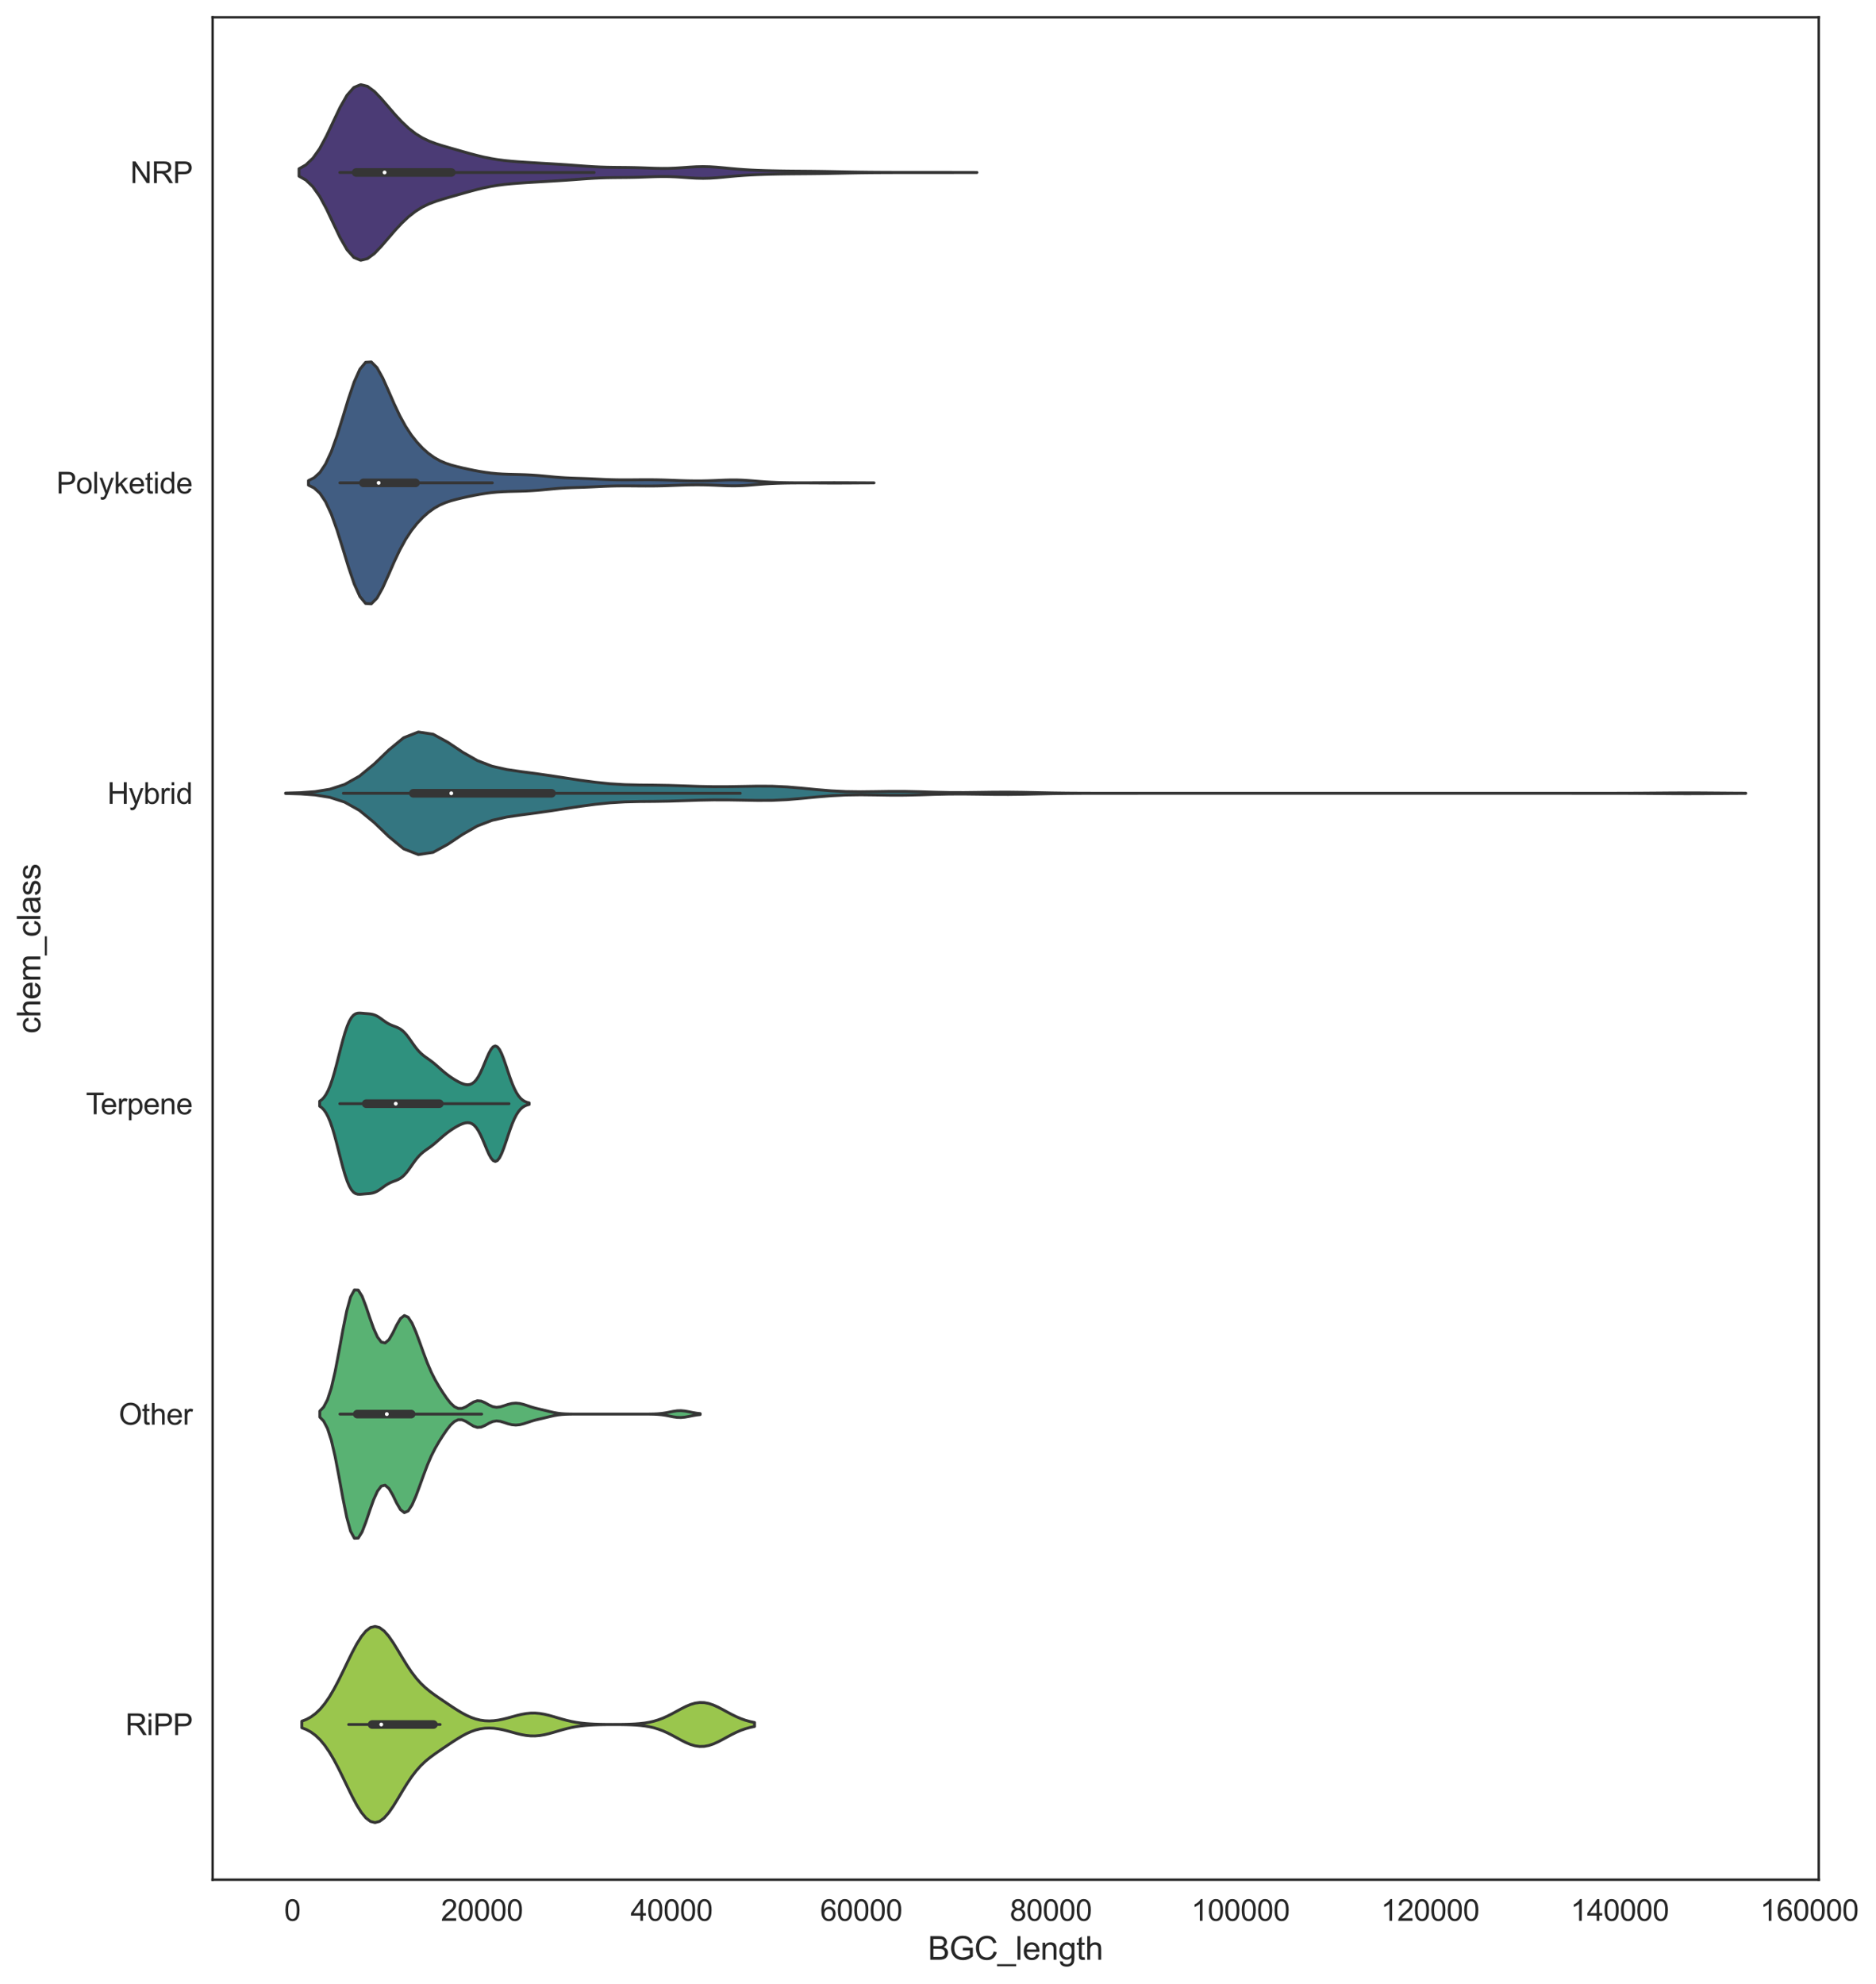 <?xml version="1.0" encoding="utf-8" standalone="no"?>
<!DOCTYPE svg PUBLIC "-//W3C//DTD SVG 1.1//EN"
  "http://www.w3.org/Graphics/SVG/1.1/DTD/svg11.dtd">
<svg xmlns:xlink="http://www.w3.org/1999/xlink" width="782.091pt" height="826.74pt" viewBox="0 0 782.091 826.74" xmlns="http://www.w3.org/2000/svg" version="1.1">
 <defs>
  <style type="text/css">*{stroke-linejoin: round; stroke-linecap: butt}</style>
 </defs>
 <g id="figure_1">
  <g id="patch_1">
   <path d="M 0 826.74 
L 782.091 826.74 
L 782.091 0 
L 0 0 
z
" style="fill: #ffffff"/>
  </g>
  <g id="axes_1">
   <g id="patch_2">
    <path d="M 88.631 783.36 
L 758.231 783.36 
L 758.231 7.2 
L 88.631 7.2 
z
" style="fill: #ffffff"/>
   </g>
   <g id="matplotlib.axis_1">
    <g id="xtick_1">
     <g id="text_1">
      <!-- 0 -->
      <g style="fill: #262626" transform="translate(118.475 800.478) scale(0.123 -0.123)">
       <defs>
        <path id="ArialMT-30" d="M 266 2259 
Q 266 3072 433 3567 
Q 600 4063 929 4331 
Q 1259 4600 1759 4600 
Q 2128 4600 2406 4451 
Q 2684 4303 2865 4023 
Q 3047 3744 3150 3342 
Q 3253 2941 3253 2259 
Q 3253 1453 3087 958 
Q 2922 463 2592 192 
Q 2263 -78 1759 -78 
Q 1097 -78 719 397 
Q 266 969 266 2259 
z
M 844 2259 
Q 844 1131 1108 757 
Q 1372 384 1759 384 
Q 2147 384 2411 759 
Q 2675 1134 2675 2259 
Q 2675 3391 2411 3762 
Q 2147 4134 1753 4134 
Q 1366 4134 1134 3806 
Q 844 3388 844 2259 
z
" transform="scale(0.016)"/>
       </defs>
       <use xlink:href="#ArialMT-30"/>
      </g>
     </g>
    </g>
    <g id="xtick_2">
     <g id="text_2">
      <!-- 20000 -->
      <g style="fill: #262626" transform="translate(183.828 800.478) scale(0.123 -0.123)">
       <defs>
        <path id="ArialMT-32" d="M 3222 541 
L 3222 0 
L 194 0 
Q 188 203 259 391 
Q 375 700 629 1000 
Q 884 1300 1366 1694 
Q 2113 2306 2375 2664 
Q 2638 3022 2638 3341 
Q 2638 3675 2398 3904 
Q 2159 4134 1775 4134 
Q 1369 4134 1125 3890 
Q 881 3647 878 3216 
L 300 3275 
Q 359 3922 746 4261 
Q 1134 4600 1788 4600 
Q 2447 4600 2831 4234 
Q 3216 3869 3216 3328 
Q 3216 3053 3103 2787 
Q 2991 2522 2730 2228 
Q 2469 1934 1863 1422 
Q 1356 997 1212 845 
Q 1069 694 975 541 
L 3222 541 
z
" transform="scale(0.016)"/>
       </defs>
       <use xlink:href="#ArialMT-32"/>
       <use xlink:href="#ArialMT-30" x="55.615"/>
       <use xlink:href="#ArialMT-30" x="111.23"/>
       <use xlink:href="#ArialMT-30" x="166.846"/>
       <use xlink:href="#ArialMT-30" x="222.461"/>
      </g>
     </g>
    </g>
    <g id="xtick_3">
     <g id="text_3">
      <!-- 40000 -->
      <g style="fill: #262626" transform="translate(262.882 800.478) scale(0.123 -0.123)">
       <defs>
        <path id="ArialMT-34" d="M 2069 0 
L 2069 1097 
L 81 1097 
L 81 1613 
L 2172 4581 
L 2631 4581 
L 2631 1613 
L 3250 1613 
L 3250 1097 
L 2631 1097 
L 2631 0 
L 2069 0 
z
M 2069 1613 
L 2069 3678 
L 634 1613 
L 2069 1613 
z
" transform="scale(0.016)"/>
       </defs>
       <use xlink:href="#ArialMT-34"/>
       <use xlink:href="#ArialMT-30" x="55.615"/>
       <use xlink:href="#ArialMT-30" x="111.23"/>
       <use xlink:href="#ArialMT-30" x="166.846"/>
       <use xlink:href="#ArialMT-30" x="222.461"/>
      </g>
     </g>
    </g>
    <g id="xtick_4">
     <g id="text_4">
      <!-- 60000 -->
      <g style="fill: #262626" transform="translate(341.937 800.478) scale(0.123 -0.123)">
       <defs>
        <path id="ArialMT-36" d="M 3184 3459 
L 2625 3416 
Q 2550 3747 2413 3897 
Q 2184 4138 1850 4138 
Q 1581 4138 1378 3988 
Q 1113 3794 959 3422 
Q 806 3050 800 2363 
Q 1003 2672 1297 2822 
Q 1591 2972 1913 2972 
Q 2475 2972 2870 2558 
Q 3266 2144 3266 1488 
Q 3266 1056 3080 686 
Q 2894 316 2569 119 
Q 2244 -78 1831 -78 
Q 1128 -78 684 439 
Q 241 956 241 2144 
Q 241 3472 731 4075 
Q 1159 4600 1884 4600 
Q 2425 4600 2770 4297 
Q 3116 3994 3184 3459 
z
M 888 1484 
Q 888 1194 1011 928 
Q 1134 663 1356 523 
Q 1578 384 1822 384 
Q 2178 384 2434 671 
Q 2691 959 2691 1453 
Q 2691 1928 2437 2201 
Q 2184 2475 1800 2475 
Q 1419 2475 1153 2201 
Q 888 1928 888 1484 
z
" transform="scale(0.016)"/>
       </defs>
       <use xlink:href="#ArialMT-36"/>
       <use xlink:href="#ArialMT-30" x="55.615"/>
       <use xlink:href="#ArialMT-30" x="111.23"/>
       <use xlink:href="#ArialMT-30" x="166.846"/>
       <use xlink:href="#ArialMT-30" x="222.461"/>
      </g>
     </g>
    </g>
    <g id="xtick_5">
     <g id="text_5">
      <!-- 80000 -->
      <g style="fill: #262626" transform="translate(420.991 800.478) scale(0.123 -0.123)">
       <defs>
        <path id="ArialMT-38" d="M 1131 2484 
Q 781 2613 612 2850 
Q 444 3088 444 3419 
Q 444 3919 803 4259 
Q 1163 4600 1759 4600 
Q 2359 4600 2725 4251 
Q 3091 3903 3091 3403 
Q 3091 3084 2923 2848 
Q 2756 2613 2416 2484 
Q 2838 2347 3058 2040 
Q 3278 1734 3278 1309 
Q 3278 722 2862 322 
Q 2447 -78 1769 -78 
Q 1091 -78 675 323 
Q 259 725 259 1325 
Q 259 1772 486 2073 
Q 713 2375 1131 2484 
z
M 1019 3438 
Q 1019 3113 1228 2906 
Q 1438 2700 1772 2700 
Q 2097 2700 2305 2904 
Q 2513 3109 2513 3406 
Q 2513 3716 2298 3927 
Q 2084 4138 1766 4138 
Q 1444 4138 1231 3931 
Q 1019 3725 1019 3438 
z
M 838 1322 
Q 838 1081 952 856 
Q 1066 631 1291 507 
Q 1516 384 1775 384 
Q 2178 384 2440 643 
Q 2703 903 2703 1303 
Q 2703 1709 2433 1975 
Q 2163 2241 1756 2241 
Q 1359 2241 1098 1978 
Q 838 1716 838 1322 
z
" transform="scale(0.016)"/>
       </defs>
       <use xlink:href="#ArialMT-38"/>
       <use xlink:href="#ArialMT-30" x="55.615"/>
       <use xlink:href="#ArialMT-30" x="111.23"/>
       <use xlink:href="#ArialMT-30" x="166.846"/>
       <use xlink:href="#ArialMT-30" x="222.461"/>
      </g>
     </g>
    </g>
    <g id="xtick_6">
     <g id="text_6">
      <!-- 100000 -->
      <g style="fill: #262626" transform="translate(496.621 800.478) scale(0.123 -0.123)">
       <defs>
        <path id="ArialMT-31" d="M 2384 0 
L 1822 0 
L 1822 3584 
Q 1619 3391 1289 3197 
Q 959 3003 697 2906 
L 697 3450 
Q 1169 3672 1522 3987 
Q 1875 4303 2022 4600 
L 2384 4600 
L 2384 0 
z
" transform="scale(0.016)"/>
       </defs>
       <use xlink:href="#ArialMT-31"/>
       <use xlink:href="#ArialMT-30" x="55.615"/>
       <use xlink:href="#ArialMT-30" x="111.23"/>
       <use xlink:href="#ArialMT-30" x="166.846"/>
       <use xlink:href="#ArialMT-30" x="222.461"/>
       <use xlink:href="#ArialMT-30" x="278.076"/>
      </g>
     </g>
    </g>
    <g id="xtick_7">
     <g id="text_7">
      <!-- 120000 -->
      <g style="fill: #262626" transform="translate(575.675 800.478) scale(0.123 -0.123)">
       <use xlink:href="#ArialMT-31"/>
       <use xlink:href="#ArialMT-32" x="55.615"/>
       <use xlink:href="#ArialMT-30" x="111.23"/>
       <use xlink:href="#ArialMT-30" x="166.846"/>
       <use xlink:href="#ArialMT-30" x="222.461"/>
       <use xlink:href="#ArialMT-30" x="278.076"/>
      </g>
     </g>
    </g>
    <g id="xtick_8">
     <g id="text_8">
      <!-- 140000 -->
      <g style="fill: #262626" transform="translate(654.73 800.478) scale(0.123 -0.123)">
       <use xlink:href="#ArialMT-31"/>
       <use xlink:href="#ArialMT-34" x="55.615"/>
       <use xlink:href="#ArialMT-30" x="111.23"/>
       <use xlink:href="#ArialMT-30" x="166.846"/>
       <use xlink:href="#ArialMT-30" x="222.461"/>
       <use xlink:href="#ArialMT-30" x="278.076"/>
      </g>
     </g>
    </g>
    <g id="xtick_9">
     <g id="text_9">
      <!-- 160000 -->
      <g style="fill: #262626" transform="translate(733.784 800.478) scale(0.123 -0.123)">
       <use xlink:href="#ArialMT-31"/>
       <use xlink:href="#ArialMT-36" x="55.615"/>
       <use xlink:href="#ArialMT-30" x="111.23"/>
       <use xlink:href="#ArialMT-30" x="166.846"/>
       <use xlink:href="#ArialMT-30" x="222.461"/>
       <use xlink:href="#ArialMT-30" x="278.076"/>
      </g>
     </g>
    </g>
    <g id="text_10">
     <!-- BGC_length -->
     <g style="fill: #262626" transform="translate(386.824 816.711) scale(0.134 -0.134)">
      <defs>
       <path id="ArialMT-42" d="M 469 0 
L 469 4581 
L 2188 4581 
Q 2713 4581 3030 4442 
Q 3347 4303 3526 4014 
Q 3706 3725 3706 3409 
Q 3706 3116 3547 2856 
Q 3388 2597 3066 2438 
Q 3481 2316 3704 2022 
Q 3928 1728 3928 1328 
Q 3928 1006 3792 729 
Q 3656 453 3456 303 
Q 3256 153 2954 76 
Q 2653 0 2216 0 
L 469 0 
z
M 1075 2656 
L 2066 2656 
Q 2469 2656 2644 2709 
Q 2875 2778 2992 2937 
Q 3109 3097 3109 3338 
Q 3109 3566 3000 3739 
Q 2891 3913 2687 3977 
Q 2484 4041 1991 4041 
L 1075 4041 
L 1075 2656 
z
M 1075 541 
L 2216 541 
Q 2509 541 2628 563 
Q 2838 600 2978 687 
Q 3119 775 3209 942 
Q 3300 1109 3300 1328 
Q 3300 1584 3169 1773 
Q 3038 1963 2805 2039 
Q 2572 2116 2134 2116 
L 1075 2116 
L 1075 541 
z
" transform="scale(0.016)"/>
       <path id="ArialMT-47" d="M 2638 1797 
L 2638 2334 
L 4578 2338 
L 4578 638 
Q 4131 281 3656 101 
Q 3181 -78 2681 -78 
Q 2006 -78 1454 211 
Q 903 500 622 1047 
Q 341 1594 341 2269 
Q 341 2938 620 3517 
Q 900 4097 1425 4378 
Q 1950 4659 2634 4659 
Q 3131 4659 3532 4498 
Q 3934 4338 4162 4050 
Q 4391 3763 4509 3300 
L 3963 3150 
Q 3859 3500 3706 3700 
Q 3553 3900 3268 4020 
Q 2984 4141 2638 4141 
Q 2222 4141 1919 4014 
Q 1616 3888 1430 3681 
Q 1244 3475 1141 3228 
Q 966 2803 966 2306 
Q 966 1694 1177 1281 
Q 1388 869 1791 669 
Q 2194 469 2647 469 
Q 3041 469 3416 620 
Q 3791 772 3984 944 
L 3984 1797 
L 2638 1797 
z
" transform="scale(0.016)"/>
       <path id="ArialMT-43" d="M 3763 1606 
L 4369 1453 
Q 4178 706 3683 314 
Q 3188 -78 2472 -78 
Q 1731 -78 1267 223 
Q 803 525 561 1097 
Q 319 1669 319 2325 
Q 319 3041 592 3573 
Q 866 4106 1370 4382 
Q 1875 4659 2481 4659 
Q 3169 4659 3637 4309 
Q 4106 3959 4291 3325 
L 3694 3184 
Q 3534 3684 3231 3912 
Q 2928 4141 2469 4141 
Q 1941 4141 1586 3887 
Q 1231 3634 1087 3207 
Q 944 2781 944 2328 
Q 944 1744 1114 1308 
Q 1284 872 1643 656 
Q 2003 441 2422 441 
Q 2931 441 3284 734 
Q 3638 1028 3763 1606 
z
" transform="scale(0.016)"/>
       <path id="ArialMT-5f" d="M -97 -1272 
L -97 -866 
L 3631 -866 
L 3631 -1272 
L -97 -1272 
z
" transform="scale(0.016)"/>
       <path id="ArialMT-6c" d="M 409 0 
L 409 4581 
L 972 4581 
L 972 0 
L 409 0 
z
" transform="scale(0.016)"/>
       <path id="ArialMT-65" d="M 2694 1069 
L 3275 997 
Q 3138 488 2766 206 
Q 2394 -75 1816 -75 
Q 1088 -75 661 373 
Q 234 822 234 1631 
Q 234 2469 665 2931 
Q 1097 3394 1784 3394 
Q 2450 3394 2872 2941 
Q 3294 2488 3294 1666 
Q 3294 1616 3291 1516 
L 816 1516 
Q 847 969 1125 678 
Q 1403 388 1819 388 
Q 2128 388 2347 550 
Q 2566 713 2694 1069 
z
M 847 1978 
L 2700 1978 
Q 2663 2397 2488 2606 
Q 2219 2931 1791 2931 
Q 1403 2931 1139 2672 
Q 875 2413 847 1978 
z
" transform="scale(0.016)"/>
       <path id="ArialMT-6e" d="M 422 0 
L 422 3319 
L 928 3319 
L 928 2847 
Q 1294 3394 1984 3394 
Q 2284 3394 2536 3286 
Q 2788 3178 2913 3003 
Q 3038 2828 3088 2588 
Q 3119 2431 3119 2041 
L 3119 0 
L 2556 0 
L 2556 2019 
Q 2556 2363 2490 2533 
Q 2425 2703 2258 2804 
Q 2091 2906 1866 2906 
Q 1506 2906 1245 2678 
Q 984 2450 984 1813 
L 984 0 
L 422 0 
z
" transform="scale(0.016)"/>
       <path id="ArialMT-67" d="M 319 -275 
L 866 -356 
Q 900 -609 1056 -725 
Q 1266 -881 1628 -881 
Q 2019 -881 2231 -725 
Q 2444 -569 2519 -288 
Q 2563 -116 2559 434 
Q 2191 0 1641 0 
Q 956 0 581 494 
Q 206 988 206 1678 
Q 206 2153 378 2554 
Q 550 2956 876 3175 
Q 1203 3394 1644 3394 
Q 2231 3394 2613 2919 
L 2613 3319 
L 3131 3319 
L 3131 450 
Q 3131 -325 2973 -648 
Q 2816 -972 2473 -1159 
Q 2131 -1347 1631 -1347 
Q 1038 -1347 672 -1080 
Q 306 -813 319 -275 
z
M 784 1719 
Q 784 1066 1043 766 
Q 1303 466 1694 466 
Q 2081 466 2343 764 
Q 2606 1063 2606 1700 
Q 2606 2309 2336 2618 
Q 2066 2928 1684 2928 
Q 1309 2928 1046 2623 
Q 784 2319 784 1719 
z
" transform="scale(0.016)"/>
       <path id="ArialMT-74" d="M 1650 503 
L 1731 6 
Q 1494 -44 1306 -44 
Q 1000 -44 831 53 
Q 663 150 594 308 
Q 525 466 525 972 
L 525 2881 
L 113 2881 
L 113 3319 
L 525 3319 
L 525 4141 
L 1084 4478 
L 1084 3319 
L 1650 3319 
L 1650 2881 
L 1084 2881 
L 1084 941 
Q 1084 700 1114 631 
Q 1144 563 1211 522 
Q 1278 481 1403 481 
Q 1497 481 1650 503 
z
" transform="scale(0.016)"/>
       <path id="ArialMT-68" d="M 422 0 
L 422 4581 
L 984 4581 
L 984 2938 
Q 1378 3394 1978 3394 
Q 2347 3394 2619 3248 
Q 2891 3103 3008 2847 
Q 3125 2591 3125 2103 
L 3125 0 
L 2563 0 
L 2563 2103 
Q 2563 2525 2380 2717 
Q 2197 2909 1863 2909 
Q 1613 2909 1392 2779 
Q 1172 2650 1078 2428 
Q 984 2206 984 1816 
L 984 0 
L 422 0 
z
" transform="scale(0.016)"/>
      </defs>
      <use xlink:href="#ArialMT-42"/>
      <use xlink:href="#ArialMT-47" x="66.699"/>
      <use xlink:href="#ArialMT-43" x="144.482"/>
      <use xlink:href="#ArialMT-5f" x="216.699"/>
      <use xlink:href="#ArialMT-6c" x="272.314"/>
      <use xlink:href="#ArialMT-65" x="294.531"/>
      <use xlink:href="#ArialMT-6e" x="350.146"/>
      <use xlink:href="#ArialMT-67" x="405.762"/>
      <use xlink:href="#ArialMT-74" x="461.377"/>
      <use xlink:href="#ArialMT-68" x="489.16"/>
     </g>
    </g>
   </g>
   <g id="matplotlib.axis_2">
    <g id="ytick_1">
     <g id="text_11">
      <!-- NRP -->
      <g style="fill: #262626" transform="translate(54.318 76.289) scale(0.123 -0.123)">
       <defs>
        <path id="ArialMT-4e" d="M 488 0 
L 488 4581 
L 1109 4581 
L 3516 984 
L 3516 4581 
L 4097 4581 
L 4097 0 
L 3475 0 
L 1069 3600 
L 1069 0 
L 488 0 
z
" transform="scale(0.016)"/>
        <path id="ArialMT-52" d="M 503 0 
L 503 4581 
L 2534 4581 
Q 3147 4581 3465 4457 
Q 3784 4334 3975 4021 
Q 4166 3709 4166 3331 
Q 4166 2844 3850 2509 
Q 3534 2175 2875 2084 
Q 3116 1969 3241 1856 
Q 3506 1613 3744 1247 
L 4541 0 
L 3778 0 
L 3172 953 
Q 2906 1366 2734 1584 
Q 2563 1803 2427 1890 
Q 2291 1978 2150 2013 
Q 2047 2034 1813 2034 
L 1109 2034 
L 1109 0 
L 503 0 
z
M 1109 2559 
L 2413 2559 
Q 2828 2559 3062 2645 
Q 3297 2731 3419 2920 
Q 3541 3109 3541 3331 
Q 3541 3656 3305 3865 
Q 3069 4075 2559 4075 
L 1109 4075 
L 1109 2559 
z
" transform="scale(0.016)"/>
        <path id="ArialMT-50" d="M 494 0 
L 494 4581 
L 2222 4581 
Q 2678 4581 2919 4538 
Q 3256 4481 3484 4323 
Q 3713 4166 3852 3881 
Q 3991 3597 3991 3256 
Q 3991 2672 3619 2267 
Q 3247 1863 2275 1863 
L 1100 1863 
L 1100 0 
L 494 0 
z
M 1100 2403 
L 2284 2403 
Q 2872 2403 3119 2622 
Q 3366 2841 3366 3238 
Q 3366 3525 3220 3729 
Q 3075 3934 2838 4000 
Q 2684 4041 2272 4041 
L 1100 4041 
L 1100 2403 
z
" transform="scale(0.016)"/>
       </defs>
       <use xlink:href="#ArialMT-4e"/>
       <use xlink:href="#ArialMT-52" x="72.217"/>
       <use xlink:href="#ArialMT-50" x="144.434"/>
      </g>
     </g>
    </g>
    <g id="ytick_2">
     <g id="text_12">
      <!-- Polyketide -->
      <g style="fill: #262626" transform="translate(23.491 205.649) scale(0.123 -0.123)">
       <defs>
        <path id="ArialMT-6f" d="M 213 1659 
Q 213 2581 725 3025 
Q 1153 3394 1769 3394 
Q 2453 3394 2887 2945 
Q 3322 2497 3322 1706 
Q 3322 1066 3130 698 
Q 2938 331 2570 128 
Q 2203 -75 1769 -75 
Q 1072 -75 642 372 
Q 213 819 213 1659 
z
M 791 1659 
Q 791 1022 1069 705 
Q 1347 388 1769 388 
Q 2188 388 2466 706 
Q 2744 1025 2744 1678 
Q 2744 2294 2464 2611 
Q 2184 2928 1769 2928 
Q 1347 2928 1069 2612 
Q 791 2297 791 1659 
z
" transform="scale(0.016)"/>
        <path id="ArialMT-79" d="M 397 -1278 
L 334 -750 
Q 519 -800 656 -800 
Q 844 -800 956 -737 
Q 1069 -675 1141 -563 
Q 1194 -478 1313 -144 
Q 1328 -97 1363 -6 
L 103 3319 
L 709 3319 
L 1400 1397 
Q 1534 1031 1641 628 
Q 1738 1016 1872 1384 
L 2581 3319 
L 3144 3319 
L 1881 -56 
Q 1678 -603 1566 -809 
Q 1416 -1088 1222 -1217 
Q 1028 -1347 759 -1347 
Q 597 -1347 397 -1278 
z
" transform="scale(0.016)"/>
        <path id="ArialMT-6b" d="M 425 0 
L 425 4581 
L 988 4581 
L 988 1969 
L 2319 3319 
L 3047 3319 
L 1778 2088 
L 3175 0 
L 2481 0 
L 1384 1697 
L 988 1316 
L 988 0 
L 425 0 
z
" transform="scale(0.016)"/>
        <path id="ArialMT-69" d="M 425 3934 
L 425 4581 
L 988 4581 
L 988 3934 
L 425 3934 
z
M 425 0 
L 425 3319 
L 988 3319 
L 988 0 
L 425 0 
z
" transform="scale(0.016)"/>
        <path id="ArialMT-64" d="M 2575 0 
L 2575 419 
Q 2259 -75 1647 -75 
Q 1250 -75 917 144 
Q 584 363 401 755 
Q 219 1147 219 1656 
Q 219 2153 384 2558 
Q 550 2963 881 3178 
Q 1213 3394 1622 3394 
Q 1922 3394 2156 3267 
Q 2391 3141 2538 2938 
L 2538 4581 
L 3097 4581 
L 3097 0 
L 2575 0 
z
M 797 1656 
Q 797 1019 1065 703 
Q 1334 388 1700 388 
Q 2069 388 2326 689 
Q 2584 991 2584 1609 
Q 2584 2291 2321 2609 
Q 2059 2928 1675 2928 
Q 1300 2928 1048 2622 
Q 797 2316 797 1656 
z
" transform="scale(0.016)"/>
       </defs>
       <use xlink:href="#ArialMT-50"/>
       <use xlink:href="#ArialMT-6f" x="66.699"/>
       <use xlink:href="#ArialMT-6c" x="122.314"/>
       <use xlink:href="#ArialMT-79" x="144.531"/>
       <use xlink:href="#ArialMT-6b" x="194.531"/>
       <use xlink:href="#ArialMT-65" x="244.531"/>
       <use xlink:href="#ArialMT-74" x="300.146"/>
       <use xlink:href="#ArialMT-69" x="327.93"/>
       <use xlink:href="#ArialMT-64" x="350.146"/>
       <use xlink:href="#ArialMT-65" x="405.762"/>
      </g>
     </g>
    </g>
    <g id="ytick_3">
     <g id="text_13">
      <!-- Hybrid -->
      <g style="fill: #262626" transform="translate(44.732 335.009) scale(0.123 -0.123)">
       <defs>
        <path id="ArialMT-48" d="M 513 0 
L 513 4581 
L 1119 4581 
L 1119 2700 
L 3500 2700 
L 3500 4581 
L 4106 4581 
L 4106 0 
L 3500 0 
L 3500 2159 
L 1119 2159 
L 1119 0 
L 513 0 
z
" transform="scale(0.016)"/>
        <path id="ArialMT-62" d="M 941 0 
L 419 0 
L 419 4581 
L 981 4581 
L 981 2947 
Q 1338 3394 1891 3394 
Q 2197 3394 2470 3270 
Q 2744 3147 2920 2923 
Q 3097 2700 3197 2384 
Q 3297 2069 3297 1709 
Q 3297 856 2875 390 
Q 2453 -75 1863 -75 
Q 1275 -75 941 416 
L 941 0 
z
M 934 1684 
Q 934 1088 1097 822 
Q 1363 388 1816 388 
Q 2184 388 2453 708 
Q 2722 1028 2722 1663 
Q 2722 2313 2464 2622 
Q 2206 2931 1841 2931 
Q 1472 2931 1203 2611 
Q 934 2291 934 1684 
z
" transform="scale(0.016)"/>
        <path id="ArialMT-72" d="M 416 0 
L 416 3319 
L 922 3319 
L 922 2816 
Q 1116 3169 1280 3281 
Q 1444 3394 1641 3394 
Q 1925 3394 2219 3213 
L 2025 2691 
Q 1819 2813 1613 2813 
Q 1428 2813 1281 2702 
Q 1134 2591 1072 2394 
Q 978 2094 978 1738 
L 978 0 
L 416 0 
z
" transform="scale(0.016)"/>
       </defs>
       <use xlink:href="#ArialMT-48"/>
       <use xlink:href="#ArialMT-79" x="72.217"/>
       <use xlink:href="#ArialMT-62" x="122.217"/>
       <use xlink:href="#ArialMT-72" x="177.832"/>
       <use xlink:href="#ArialMT-69" x="211.133"/>
       <use xlink:href="#ArialMT-64" x="233.35"/>
      </g>
     </g>
    </g>
    <g id="ytick_4">
     <g id="text_14">
      <!-- Terpene -->
      <g style="fill: #262626" transform="translate(35.819 464.369) scale(0.123 -0.123)">
       <defs>
        <path id="ArialMT-54" d="M 1659 0 
L 1659 4041 
L 150 4041 
L 150 4581 
L 3781 4581 
L 3781 4041 
L 2266 4041 
L 2266 0 
L 1659 0 
z
" transform="scale(0.016)"/>
        <path id="ArialMT-70" d="M 422 -1272 
L 422 3319 
L 934 3319 
L 934 2888 
Q 1116 3141 1344 3267 
Q 1572 3394 1897 3394 
Q 2322 3394 2647 3175 
Q 2972 2956 3137 2557 
Q 3303 2159 3303 1684 
Q 3303 1175 3120 767 
Q 2938 359 2589 142 
Q 2241 -75 1856 -75 
Q 1575 -75 1351 44 
Q 1128 163 984 344 
L 984 -1272 
L 422 -1272 
z
M 931 1641 
Q 931 1000 1190 694 
Q 1450 388 1819 388 
Q 2194 388 2461 705 
Q 2728 1022 2728 1688 
Q 2728 2322 2467 2637 
Q 2206 2953 1844 2953 
Q 1484 2953 1207 2617 
Q 931 2281 931 1641 
z
" transform="scale(0.016)"/>
       </defs>
       <use xlink:href="#ArialMT-54"/>
       <use xlink:href="#ArialMT-65" x="49.959"/>
       <use xlink:href="#ArialMT-72" x="105.574"/>
       <use xlink:href="#ArialMT-70" x="138.875"/>
       <use xlink:href="#ArialMT-65" x="194.49"/>
       <use xlink:href="#ArialMT-6e" x="250.105"/>
       <use xlink:href="#ArialMT-65" x="305.721"/>
      </g>
     </g>
    </g>
    <g id="ytick_5">
     <g id="text_15">
      <!-- Other -->
      <g style="fill: #262626" transform="translate(49.521 593.729) scale(0.123 -0.123)">
       <defs>
        <path id="ArialMT-4f" d="M 309 2231 
Q 309 3372 921 4017 
Q 1534 4663 2503 4663 
Q 3138 4663 3647 4359 
Q 4156 4056 4423 3514 
Q 4691 2972 4691 2284 
Q 4691 1588 4409 1038 
Q 4128 488 3612 205 
Q 3097 -78 2500 -78 
Q 1853 -78 1343 234 
Q 834 547 571 1087 
Q 309 1628 309 2231 
z
M 934 2222 
Q 934 1394 1379 917 
Q 1825 441 2497 441 
Q 3181 441 3623 922 
Q 4066 1403 4066 2288 
Q 4066 2847 3877 3264 
Q 3688 3681 3323 3911 
Q 2959 4141 2506 4141 
Q 1863 4141 1398 3698 
Q 934 3256 934 2222 
z
" transform="scale(0.016)"/>
       </defs>
       <use xlink:href="#ArialMT-4f"/>
       <use xlink:href="#ArialMT-74" x="77.783"/>
       <use xlink:href="#ArialMT-68" x="105.566"/>
       <use xlink:href="#ArialMT-65" x="161.182"/>
       <use xlink:href="#ArialMT-72" x="216.797"/>
      </g>
     </g>
    </g>
    <g id="ytick_6">
     <g id="text_16">
      <!-- RiPP -->
      <g style="fill: #262626" transform="translate(52.26 723.089) scale(0.123 -0.123)">
       <use xlink:href="#ArialMT-52"/>
       <use xlink:href="#ArialMT-69" x="72.217"/>
       <use xlink:href="#ArialMT-50" x="94.434"/>
       <use xlink:href="#ArialMT-50" x="161.133"/>
      </g>
     </g>
    </g>
    <g id="text_17">
     <!-- chem_class -->
     <g style="fill: #262626" transform="translate(16.82 430.758) rotate(-90) scale(0.134 -0.134)">
      <defs>
       <path id="ArialMT-63" d="M 2588 1216 
L 3141 1144 
Q 3050 572 2676 248 
Q 2303 -75 1759 -75 
Q 1078 -75 664 370 
Q 250 816 250 1647 
Q 250 2184 428 2587 
Q 606 2991 970 3192 
Q 1334 3394 1763 3394 
Q 2303 3394 2647 3120 
Q 2991 2847 3088 2344 
L 2541 2259 
Q 2463 2594 2264 2762 
Q 2066 2931 1784 2931 
Q 1359 2931 1093 2626 
Q 828 2322 828 1663 
Q 828 994 1084 691 
Q 1341 388 1753 388 
Q 2084 388 2306 591 
Q 2528 794 2588 1216 
z
" transform="scale(0.016)"/>
       <path id="ArialMT-6d" d="M 422 0 
L 422 3319 
L 925 3319 
L 925 2853 
Q 1081 3097 1340 3245 
Q 1600 3394 1931 3394 
Q 2300 3394 2536 3241 
Q 2772 3088 2869 2813 
Q 3263 3394 3894 3394 
Q 4388 3394 4653 3120 
Q 4919 2847 4919 2278 
L 4919 0 
L 4359 0 
L 4359 2091 
Q 4359 2428 4304 2576 
Q 4250 2725 4106 2815 
Q 3963 2906 3769 2906 
Q 3419 2906 3187 2673 
Q 2956 2441 2956 1928 
L 2956 0 
L 2394 0 
L 2394 2156 
Q 2394 2531 2256 2718 
Q 2119 2906 1806 2906 
Q 1569 2906 1367 2781 
Q 1166 2656 1075 2415 
Q 984 2175 984 1722 
L 984 0 
L 422 0 
z
" transform="scale(0.016)"/>
       <path id="ArialMT-61" d="M 2588 409 
Q 2275 144 1986 34 
Q 1697 -75 1366 -75 
Q 819 -75 525 192 
Q 231 459 231 875 
Q 231 1119 342 1320 
Q 453 1522 633 1644 
Q 813 1766 1038 1828 
Q 1203 1872 1538 1913 
Q 2219 1994 2541 2106 
Q 2544 2222 2544 2253 
Q 2544 2597 2384 2738 
Q 2169 2928 1744 2928 
Q 1347 2928 1158 2789 
Q 969 2650 878 2297 
L 328 2372 
Q 403 2725 575 2942 
Q 747 3159 1072 3276 
Q 1397 3394 1825 3394 
Q 2250 3394 2515 3294 
Q 2781 3194 2906 3042 
Q 3031 2891 3081 2659 
Q 3109 2516 3109 2141 
L 3109 1391 
Q 3109 606 3145 398 
Q 3181 191 3288 0 
L 2700 0 
Q 2613 175 2588 409 
z
M 2541 1666 
Q 2234 1541 1622 1453 
Q 1275 1403 1131 1340 
Q 988 1278 909 1158 
Q 831 1038 831 891 
Q 831 666 1001 516 
Q 1172 366 1500 366 
Q 1825 366 2078 508 
Q 2331 650 2450 897 
Q 2541 1088 2541 1459 
L 2541 1666 
z
" transform="scale(0.016)"/>
       <path id="ArialMT-73" d="M 197 991 
L 753 1078 
Q 800 744 1014 566 
Q 1228 388 1613 388 
Q 2000 388 2187 545 
Q 2375 703 2375 916 
Q 2375 1106 2209 1216 
Q 2094 1291 1634 1406 
Q 1016 1563 777 1677 
Q 538 1791 414 1992 
Q 291 2194 291 2438 
Q 291 2659 392 2848 
Q 494 3038 669 3163 
Q 800 3259 1026 3326 
Q 1253 3394 1513 3394 
Q 1903 3394 2198 3281 
Q 2494 3169 2634 2976 
Q 2775 2784 2828 2463 
L 2278 2388 
Q 2241 2644 2061 2787 
Q 1881 2931 1553 2931 
Q 1166 2931 1000 2803 
Q 834 2675 834 2503 
Q 834 2394 903 2306 
Q 972 2216 1119 2156 
Q 1203 2125 1616 2013 
Q 2213 1853 2448 1751 
Q 2684 1650 2818 1456 
Q 2953 1263 2953 975 
Q 2953 694 2789 445 
Q 2625 197 2315 61 
Q 2006 -75 1616 -75 
Q 969 -75 630 194 
Q 291 463 197 991 
z
" transform="scale(0.016)"/>
      </defs>
      <use xlink:href="#ArialMT-63"/>
      <use xlink:href="#ArialMT-68" x="50"/>
      <use xlink:href="#ArialMT-65" x="105.615"/>
      <use xlink:href="#ArialMT-6d" x="161.23"/>
      <use xlink:href="#ArialMT-5f" x="244.531"/>
      <use xlink:href="#ArialMT-63" x="300.146"/>
      <use xlink:href="#ArialMT-6c" x="350.146"/>
      <use xlink:href="#ArialMT-61" x="372.363"/>
      <use xlink:href="#ArialMT-73" x="427.979"/>
      <use xlink:href="#ArialMT-73" x="477.979"/>
     </g>
    </g>
   </g>
   <g id="PolyCollection_1">
    <defs>
     <path id="m1851aeea84" d="M 124.67 -753.323 
L 124.67 -756.397 
L 127.525 -758.022 
L 130.38 -760.741 
L 133.234 -764.771 
L 136.089 -770.04 
L 138.944 -776.076 
L 141.798 -782.055 
L 144.653 -787.036 
L 147.508 -790.276 
L 150.362 -791.465 
L 153.217 -790.764 
L 156.072 -788.647 
L 158.926 -785.684 
L 161.781 -782.37 
L 164.636 -779.062 
L 167.49 -775.991 
L 170.345 -773.302 
L 173.2 -771.068 
L 176.054 -769.295 
L 178.909 -767.926 
L 181.763 -766.852 
L 184.618 -765.953 
L 187.473 -765.127 
L 190.327 -764.316 
L 193.182 -763.503 
L 196.037 -762.702 
L 198.891 -761.945 
L 201.746 -761.263 
L 204.601 -760.68 
L 207.455 -760.208 
L 210.31 -759.838 
L 213.165 -759.553 
L 216.019 -759.324 
L 218.874 -759.129 
L 221.729 -758.95 
L 224.583 -758.779 
L 227.438 -758.611 
L 230.293 -758.443 
L 233.147 -758.269 
L 236.002 -758.081 
L 238.857 -757.876 
L 241.711 -757.662 
L 244.566 -757.455 
L 247.42 -757.274 
L 250.275 -757.137 
L 253.13 -757.047 
L 255.984 -756.999 
L 258.839 -756.974 
L 261.694 -756.947 
L 264.548 -756.896 
L 267.403 -756.812 
L 270.258 -756.707 
L 273.112 -756.608 
L 275.967 -756.553 
L 278.822 -756.576 
L 281.676 -756.689 
L 284.531 -756.873 
L 287.386 -757.08 
L 290.24 -757.245 
L 293.095 -757.308 
L 295.95 -757.243 
L 298.804 -757.061 
L 301.659 -756.804 
L 304.514 -756.524 
L 307.368 -756.266 
L 310.223 -756.052 
L 313.077 -755.884 
L 315.932 -755.755 
L 318.787 -755.654 
L 321.641 -755.576 
L 324.496 -755.515 
L 327.351 -755.471 
L 330.205 -755.438 
L 333.06 -755.413 
L 335.915 -755.39 
L 338.769 -755.363 
L 341.624 -755.326 
L 344.479 -755.28 
L 347.333 -755.225 
L 350.188 -755.166 
L 353.043 -755.107 
L 355.897 -755.053 
L 358.752 -755.007 
L 361.607 -754.971 
L 364.461 -754.945 
L 367.316 -754.926 
L 370.171 -754.912 
L 373.025 -754.902 
L 375.88 -754.896 
L 378.734 -754.892 
L 381.589 -754.892 
L 384.444 -754.894 
L 387.298 -754.896 
L 390.153 -754.897 
L 393.008 -754.894 
L 395.862 -754.889 
L 398.717 -754.882 
L 401.572 -754.874 
L 404.426 -754.869 
L 407.281 -754.864 
L 407.281 -754.855 
L 407.281 -754.855 
L 404.426 -754.851 
L 401.572 -754.845 
L 398.717 -754.838 
L 395.862 -754.831 
L 393.008 -754.825 
L 390.153 -754.822 
L 387.298 -754.823 
L 384.444 -754.825 
L 381.589 -754.827 
L 378.734 -754.827 
L 375.88 -754.824 
L 373.025 -754.817 
L 370.171 -754.807 
L 367.316 -754.794 
L 364.461 -754.775 
L 361.607 -754.748 
L 358.752 -754.712 
L 355.897 -754.666 
L 353.043 -754.612 
L 350.188 -754.553 
L 347.333 -754.494 
L 344.479 -754.439 
L 341.624 -754.393 
L 338.769 -754.357 
L 335.915 -754.329 
L 333.06 -754.306 
L 330.205 -754.281 
L 327.351 -754.249 
L 324.496 -754.204 
L 321.641 -754.143 
L 318.787 -754.065 
L 315.932 -753.965 
L 313.077 -753.836 
L 310.223 -753.668 
L 307.368 -753.453 
L 304.514 -753.195 
L 301.659 -752.916 
L 298.804 -752.659 
L 295.95 -752.476 
L 293.095 -752.411 
L 290.24 -752.475 
L 287.386 -752.639 
L 284.531 -752.846 
L 281.676 -753.03 
L 278.822 -753.143 
L 275.967 -753.166 
L 273.112 -753.111 
L 270.258 -753.012 
L 267.403 -752.907 
L 264.548 -752.824 
L 261.694 -752.773 
L 258.839 -752.745 
L 255.984 -752.72 
L 253.13 -752.672 
L 250.275 -752.583 
L 247.42 -752.445 
L 244.566 -752.264 
L 241.711 -752.057 
L 238.857 -751.843 
L 236.002 -751.639 
L 233.147 -751.451 
L 230.293 -751.276 
L 227.438 -751.109 
L 224.583 -750.941 
L 221.729 -750.769 
L 218.874 -750.59 
L 216.019 -750.395 
L 213.165 -750.167 
L 210.31 -749.881 
L 207.455 -749.512 
L 204.601 -749.039 
L 201.746 -748.457 
L 198.891 -747.774 
L 196.037 -747.017 
L 193.182 -746.217 
L 190.327 -745.404 
L 187.473 -744.593 
L 184.618 -743.767 
L 181.763 -742.867 
L 178.909 -741.793 
L 176.054 -740.424 
L 173.2 -738.652 
L 170.345 -736.417 
L 167.49 -733.728 
L 164.636 -730.657 
L 161.781 -727.349 
L 158.926 -724.035 
L 156.072 -721.072 
L 153.217 -718.955 
L 150.362 -718.254 
L 147.508 -719.444 
L 144.653 -722.683 
L 141.798 -727.664 
L 138.944 -733.643 
L 136.089 -739.68 
L 133.234 -744.949 
L 130.38 -748.978 
L 127.525 -751.697 
L 124.67 -753.323 
z
" style="stroke: #353535; stroke-width: 1.2"/>
    </defs>
    <g clip-path="url(#p7339f9dda5)">
     <use xlink:href="#m1851aeea84" x="0" y="826.74" style="fill: #4b3b75; stroke: #353535; stroke-width: 1.2"/>
    </g>
   </g>
   <g id="PolyCollection_2">
    <defs>
     <path id="m23954ac597" d="M 128.601 -624.552 
L 128.601 -626.448 
L 130.982 -627.641 
L 133.364 -629.832 
L 135.745 -633.396 
L 138.127 -638.541 
L 140.508 -645.162 
L 142.889 -652.77 
L 145.271 -660.561 
L 147.652 -667.572 
L 150.034 -672.872 
L 152.415 -675.752 
L 154.797 -675.901 
L 157.178 -673.506 
L 159.56 -669.211 
L 161.941 -663.907 
L 164.323 -658.443 
L 166.704 -653.412 
L 169.085 -649.078 
L 171.467 -645.455 
L 173.848 -642.436 
L 176.23 -639.907 
L 178.611 -637.799 
L 180.993 -636.081 
L 183.374 -634.733 
L 185.756 -633.705 
L 188.137 -632.918 
L 190.519 -632.279 
L 192.9 -631.715 
L 195.281 -631.188 
L 197.663 -630.697 
L 200.044 -630.255 
L 202.426 -629.874 
L 204.807 -629.564 
L 207.189 -629.332 
L 209.57 -629.175 
L 211.952 -629.078 
L 214.333 -629.018 
L 216.715 -628.964 
L 219.096 -628.889 
L 221.478 -628.773 
L 223.859 -628.611 
L 226.24 -628.406 
L 228.622 -628.178 
L 231.003 -627.952 
L 233.385 -627.754 
L 235.766 -627.602 
L 238.148 -627.493 
L 240.529 -627.412 
L 242.911 -627.336 
L 245.292 -627.246 
L 247.674 -627.138 
L 250.055 -627.021 
L 252.436 -626.911 
L 254.818 -626.826 
L 257.199 -626.774 
L 259.581 -626.753 
L 261.962 -626.756 
L 264.344 -626.773 
L 266.725 -626.793 
L 269.107 -626.806 
L 271.488 -626.802 
L 273.87 -626.774 
L 276.251 -626.72 
L 278.633 -626.642 
L 281.014 -626.551 
L 283.395 -626.461 
L 285.777 -626.386 
L 288.158 -626.336 
L 290.54 -626.317 
L 292.921 -626.332 
L 295.303 -626.383 
L 297.684 -626.468 
L 300.066 -626.571 
L 302.447 -626.668 
L 304.829 -626.727 
L 307.21 -626.72 
L 309.591 -626.636 
L 311.973 -626.484 
L 314.354 -626.292 
L 316.736 -626.093 
L 319.117 -625.915 
L 321.499 -625.775 
L 323.88 -625.674 
L 326.262 -625.605 
L 328.643 -625.561 
L 331.025 -625.536 
L 333.406 -625.526 
L 335.787 -625.527 
L 338.169 -625.536 
L 340.55 -625.55 
L 342.932 -625.564 
L 345.313 -625.576 
L 347.695 -625.581 
L 350.076 -625.578 
L 352.458 -625.568 
L 354.839 -625.554 
L 357.221 -625.538 
L 359.602 -625.524 
L 361.984 -625.513 
L 364.365 -625.506 
L 364.365 -625.493 
L 364.365 -625.493 
L 361.984 -625.486 
L 359.602 -625.475 
L 357.221 -625.461 
L 354.839 -625.445 
L 352.458 -625.431 
L 350.076 -625.421 
L 347.695 -625.418 
L 345.313 -625.423 
L 342.932 -625.435 
L 340.55 -625.45 
L 338.169 -625.464 
L 335.787 -625.473 
L 333.406 -625.473 
L 331.025 -625.463 
L 328.643 -625.438 
L 326.262 -625.394 
L 323.88 -625.325 
L 321.499 -625.224 
L 319.117 -625.084 
L 316.736 -624.907 
L 314.354 -624.708 
L 311.973 -624.515 
L 309.591 -624.363 
L 307.21 -624.279 
L 304.829 -624.272 
L 302.447 -624.331 
L 300.066 -624.428 
L 297.684 -624.532 
L 295.303 -624.616 
L 292.921 -624.667 
L 290.54 -624.682 
L 288.158 -624.663 
L 285.777 -624.613 
L 283.395 -624.538 
L 281.014 -624.448 
L 278.633 -624.357 
L 276.251 -624.279 
L 273.87 -624.225 
L 271.488 -624.197 
L 269.107 -624.194 
L 266.725 -624.207 
L 264.344 -624.227 
L 261.962 -624.244 
L 259.581 -624.246 
L 257.199 -624.225 
L 254.818 -624.173 
L 252.436 -624.088 
L 250.055 -623.979 
L 247.674 -623.861 
L 245.292 -623.753 
L 242.911 -623.663 
L 240.529 -623.587 
L 238.148 -623.506 
L 235.766 -623.397 
L 233.385 -623.245 
L 231.003 -623.047 
L 228.622 -622.821 
L 226.24 -622.593 
L 223.859 -622.389 
L 221.478 -622.226 
L 219.096 -622.11 
L 216.715 -622.035 
L 214.333 -621.981 
L 211.952 -621.921 
L 209.57 -621.824 
L 207.189 -621.667 
L 204.807 -621.435 
L 202.426 -621.126 
L 200.044 -620.745 
L 197.663 -620.302 
L 195.281 -619.811 
L 192.9 -619.285 
L 190.519 -618.72 
L 188.137 -618.081 
L 185.756 -617.294 
L 183.374 -616.266 
L 180.993 -614.918 
L 178.611 -613.2 
L 176.23 -611.092 
L 173.848 -608.563 
L 171.467 -605.544 
L 169.085 -601.921 
L 166.704 -597.587 
L 164.323 -592.556 
L 161.941 -587.093 
L 159.56 -581.788 
L 157.178 -577.493 
L 154.797 -575.098 
L 152.415 -575.247 
L 150.034 -578.127 
L 147.652 -583.427 
L 145.271 -590.438 
L 142.889 -598.229 
L 140.508 -605.837 
L 138.127 -612.458 
L 135.745 -617.604 
L 133.364 -621.167 
L 130.982 -623.359 
L 128.601 -624.552 
z
" style="stroke: #353535; stroke-width: 1.2"/>
    </defs>
    <g clip-path="url(#p7339f9dda5)">
     <use xlink:href="#m23954ac597" x="0" y="826.74" style="fill: #415d82; stroke: #353535; stroke-width: 1.2"/>
    </g>
   </g>
   <g id="PolyCollection_3">
    <defs>
     <path id="m5cb8bb5ea5" d="M 119.067 -496.065 
L 119.067 -496.215 
L 125.216 -496.385 
L 131.365 -496.828 
L 137.513 -497.828 
L 143.662 -499.813 
L 149.811 -503.256 
L 155.96 -508.295 
L 162.108 -514.203 
L 168.257 -519.274 
L 174.406 -521.681 
L 180.555 -520.755 
L 186.704 -517.396 
L 192.852 -513.278 
L 199.001 -509.768 
L 205.15 -507.412 
L 211.299 -506.028 
L 217.447 -505.128 
L 223.596 -504.318 
L 229.745 -503.437 
L 235.894 -502.489 
L 242.042 -501.554 
L 248.191 -500.729 
L 254.34 -500.103 
L 260.489 -499.73 
L 266.637 -499.58 
L 272.786 -499.527 
L 278.935 -499.423 
L 285.084 -499.224 
L 291.232 -499.012 
L 297.381 -498.891 
L 303.53 -498.898 
L 309.679 -499.002 
L 315.827 -499.11 
L 321.976 -499.079 
L 328.125 -498.791 
L 334.274 -498.27 
L 340.423 -497.671 
L 346.571 -497.167 
L 352.72 -496.859 
L 358.869 -496.773 
L 365.018 -496.844 
L 371.166 -496.939 
L 377.315 -496.931 
L 383.464 -496.79 
L 389.613 -496.596 
L 395.761 -496.458 
L 401.91 -496.438 
L 408.059 -496.513 
L 414.208 -496.601 
L 420.356 -496.621 
L 426.505 -496.543 
L 432.654 -496.408 
L 438.803 -496.281 
L 444.951 -496.198 
L 451.1 -496.158 
L 457.249 -496.144 
L 463.398 -496.141 
L 469.546 -496.14 
L 475.695 -496.14 
L 481.844 -496.14 
L 487.993 -496.14 
L 494.142 -496.14 
L 500.29 -496.14 
L 506.439 -496.14 
L 512.588 -496.14 
L 518.737 -496.14 
L 524.885 -496.14 
L 531.034 -496.14 
L 537.183 -496.14 
L 543.332 -496.14 
L 549.48 -496.14 
L 555.629 -496.14 
L 561.778 -496.14 
L 567.927 -496.14 
L 574.075 -496.14 
L 580.224 -496.14 
L 586.373 -496.14 
L 592.522 -496.14 
L 598.67 -496.14 
L 604.819 -496.14 
L 610.968 -496.14 
L 617.117 -496.14 
L 623.265 -496.14 
L 629.414 -496.14 
L 635.563 -496.14 
L 641.712 -496.14 
L 647.861 -496.14 
L 654.009 -496.14 
L 660.158 -496.14 
L 666.307 -496.141 
L 672.456 -496.146 
L 678.604 -496.159 
L 684.753 -496.189 
L 690.902 -496.237 
L 697.051 -496.287 
L 703.199 -496.312 
L 709.348 -496.294 
L 715.497 -496.246 
L 721.646 -496.196 
L 727.794 -496.163 
L 727.794 -496.116 
L 727.794 -496.116 
L 721.646 -496.083 
L 715.497 -496.033 
L 709.348 -495.985 
L 703.199 -495.968 
L 697.051 -495.992 
L 690.902 -496.042 
L 684.753 -496.09 
L 678.604 -496.12 
L 672.456 -496.134 
L 666.307 -496.138 
L 660.158 -496.139 
L 654.009 -496.14 
L 647.861 -496.14 
L 641.712 -496.14 
L 635.563 -496.14 
L 629.414 -496.14 
L 623.265 -496.14 
L 617.117 -496.14 
L 610.968 -496.14 
L 604.819 -496.14 
L 598.67 -496.14 
L 592.522 -496.14 
L 586.373 -496.14 
L 580.224 -496.14 
L 574.075 -496.14 
L 567.927 -496.14 
L 561.778 -496.14 
L 555.629 -496.14 
L 549.48 -496.14 
L 543.332 -496.14 
L 537.183 -496.14 
L 531.034 -496.14 
L 524.885 -496.14 
L 518.737 -496.14 
L 512.588 -496.14 
L 506.439 -496.14 
L 500.29 -496.14 
L 494.142 -496.14 
L 487.993 -496.14 
L 481.844 -496.14 
L 475.695 -496.14 
L 469.546 -496.139 
L 463.398 -496.139 
L 457.249 -496.135 
L 451.1 -496.121 
L 444.951 -496.082 
L 438.803 -495.999 
L 432.654 -495.871 
L 426.505 -495.736 
L 420.356 -495.659 
L 414.208 -495.678 
L 408.059 -495.767 
L 401.91 -495.841 
L 395.761 -495.821 
L 389.613 -495.684 
L 383.464 -495.489 
L 377.315 -495.348 
L 371.166 -495.34 
L 365.018 -495.435 
L 358.869 -495.507 
L 352.72 -495.42 
L 346.571 -495.113 
L 340.423 -494.608 
L 334.274 -494.009 
L 328.125 -493.488 
L 321.976 -493.2 
L 315.827 -493.169 
L 309.679 -493.278 
L 303.53 -493.381 
L 297.381 -493.388 
L 291.232 -493.267 
L 285.084 -493.055 
L 278.935 -492.856 
L 272.786 -492.752 
L 266.637 -492.699 
L 260.489 -492.549 
L 254.34 -492.176 
L 248.191 -491.551 
L 242.042 -490.726 
L 235.894 -489.79 
L 229.745 -488.842 
L 223.596 -487.961 
L 217.447 -487.151 
L 211.299 -486.251 
L 205.15 -484.867 
L 199.001 -482.512 
L 192.852 -479.002 
L 186.704 -474.883 
L 180.555 -471.524 
L 174.406 -470.598 
L 168.257 -473.006 
L 162.108 -478.077 
L 155.96 -483.984 
L 149.811 -489.023 
L 143.662 -492.466 
L 137.513 -494.452 
L 131.365 -495.451 
L 125.216 -495.894 
L 119.067 -496.065 
z
" style="stroke: #353535; stroke-width: 1.2"/>
    </defs>
    <g clip-path="url(#p7339f9dda5)">
     <use xlink:href="#m5cb8bb5ea5" x="0" y="826.74" style="fill: #347681; stroke: #353535; stroke-width: 1.2"/>
    </g>
   </g>
   <g id="PolyCollection_4">
    <defs>
     <path id="me32bc5169e" d="M 133.27 -365.736 
L 133.27 -367.824 
L 134.152 -368.454 
L 135.034 -369.364 
L 135.916 -370.623 
L 136.799 -372.288 
L 137.681 -374.395 
L 138.563 -376.948 
L 139.445 -379.904 
L 140.327 -383.177 
L 141.209 -386.635 
L 142.092 -390.118 
L 142.974 -393.455 
L 143.856 -396.483 
L 144.738 -399.073 
L 145.62 -401.142 
L 146.502 -402.666 
L 147.384 -403.676 
L 148.267 -404.251 
L 149.149 -404.501 
L 150.031 -404.543 
L 150.913 -404.484 
L 151.795 -404.4 
L 152.677 -404.326 
L 153.559 -404.26 
L 154.442 -404.169 
L 155.324 -404.008 
L 156.206 -403.738 
L 157.088 -403.339 
L 157.97 -402.819 
L 158.852 -402.211 
L 159.735 -401.564 
L 160.617 -400.932 
L 161.499 -400.359 
L 162.381 -399.872 
L 163.263 -399.47 
L 164.145 -399.127 
L 165.027 -398.799 
L 165.91 -398.426 
L 166.792 -397.95 
L 167.674 -397.321 
L 168.556 -396.512 
L 169.438 -395.524 
L 170.32 -394.383 
L 171.203 -393.144 
L 172.085 -391.874 
L 172.967 -390.643 
L 173.849 -389.508 
L 174.731 -388.503 
L 175.613 -387.638 
L 176.495 -386.893 
L 177.378 -386.231 
L 178.26 -385.609 
L 179.142 -384.985 
L 180.024 -384.328 
L 180.906 -383.626 
L 181.788 -382.882 
L 182.67 -382.109 
L 183.553 -381.328 
L 184.435 -380.559 
L 185.317 -379.817 
L 186.199 -379.111 
L 187.081 -378.445 
L 187.963 -377.819 
L 188.846 -377.232 
L 189.728 -376.683 
L 190.61 -376.175 
L 191.492 -375.713 
L 192.374 -375.31 
L 193.256 -374.984 
L 194.138 -374.764 
L 195.021 -374.685 
L 195.903 -374.794 
L 196.785 -375.142 
L 197.667 -375.781 
L 198.549 -376.751 
L 199.431 -378.073 
L 200.314 -379.733 
L 201.196 -381.672 
L 202.078 -383.783 
L 202.96 -385.91 
L 203.842 -387.866 
L 204.724 -389.454 
L 205.606 -390.493 
L 206.489 -390.851 
L 207.371 -390.462 
L 208.253 -389.341 
L 209.135 -387.579 
L 210.017 -385.327 
L 210.899 -382.775 
L 211.781 -380.118 
L 212.664 -377.533 
L 213.546 -375.161 
L 214.428 -373.093 
L 215.31 -371.377 
L 216.192 -370.014 
L 217.074 -368.978 
L 217.957 -368.223 
L 218.839 -367.695 
L 219.721 -367.34 
L 220.603 -367.11 
L 220.603 -366.449 
L 220.603 -366.449 
L 219.721 -366.22 
L 218.839 -365.865 
L 217.957 -365.336 
L 217.074 -364.581 
L 216.192 -363.545 
L 215.31 -362.183 
L 214.428 -360.466 
L 213.546 -358.399 
L 212.664 -356.026 
L 211.781 -353.441 
L 210.899 -350.784 
L 210.017 -348.232 
L 209.135 -345.981 
L 208.253 -344.219 
L 207.371 -343.097 
L 206.489 -342.708 
L 205.606 -343.066 
L 204.724 -344.106 
L 203.842 -345.693 
L 202.96 -347.65 
L 202.078 -349.777 
L 201.196 -351.887 
L 200.314 -353.827 
L 199.431 -355.487 
L 198.549 -356.809 
L 197.667 -357.779 
L 196.785 -358.417 
L 195.903 -358.765 
L 195.021 -358.874 
L 194.138 -358.796 
L 193.256 -358.575 
L 192.374 -358.25 
L 191.492 -357.846 
L 190.61 -357.385 
L 189.728 -356.876 
L 188.846 -356.327 
L 187.963 -355.74 
L 187.081 -355.114 
L 186.199 -354.448 
L 185.317 -353.742 
L 184.435 -353 
L 183.553 -352.231 
L 182.67 -351.45 
L 181.788 -350.677 
L 180.906 -349.933 
L 180.024 -349.231 
L 179.142 -348.574 
L 178.26 -347.95 
L 177.378 -347.328 
L 176.495 -346.667 
L 175.613 -345.922 
L 174.731 -345.056 
L 173.849 -344.052 
L 172.967 -342.916 
L 172.085 -341.685 
L 171.203 -340.415 
L 170.32 -339.176 
L 169.438 -338.036 
L 168.556 -337.047 
L 167.674 -336.238 
L 166.792 -335.61 
L 165.91 -335.133 
L 165.027 -334.76 
L 164.145 -334.432 
L 163.263 -334.089 
L 162.381 -333.687 
L 161.499 -333.2 
L 160.617 -332.628 
L 159.735 -331.996 
L 158.852 -331.349 
L 157.97 -330.74 
L 157.088 -330.22 
L 156.206 -329.821 
L 155.324 -329.551 
L 154.442 -329.391 
L 153.559 -329.3 
L 152.677 -329.233 
L 151.795 -329.16 
L 150.913 -329.075 
L 150.031 -329.016 
L 149.149 -329.059 
L 148.267 -329.308 
L 147.384 -329.883 
L 146.502 -330.893 
L 145.62 -332.417 
L 144.738 -334.486 
L 143.856 -337.076 
L 142.974 -340.104 
L 142.092 -343.441 
L 141.209 -346.924 
L 140.327 -350.382 
L 139.445 -353.655 
L 138.563 -356.611 
L 137.681 -359.164 
L 136.799 -361.272 
L 135.916 -362.937 
L 135.034 -364.195 
L 134.152 -365.105 
L 133.27 -365.736 
z
" style="stroke: #353535; stroke-width: 1.2"/>
    </defs>
    <g clip-path="url(#p7339f9dda5)">
     <use xlink:href="#me32bc5169e" x="0" y="826.74" style="fill: #2f917e; stroke: #353535; stroke-width: 1.2"/>
    </g>
   </g>
   <g id="PolyCollection_5">
    <defs>
     <path id="mc7411fce5c" d="M 133.327 -236.16 
L 133.327 -238.68 
L 134.929 -240.344 
L 136.531 -243.417 
L 138.133 -248.351 
L 139.735 -255.241 
L 141.336 -263.615 
L 142.938 -272.438 
L 144.54 -280.379 
L 146.142 -286.212 
L 147.743 -289.164 
L 149.345 -289.106 
L 150.947 -286.539 
L 152.549 -282.371 
L 154.151 -277.607 
L 155.752 -273.113 
L 157.354 -269.557 
L 158.956 -267.436 
L 160.558 -267.058 
L 162.16 -268.447 
L 163.761 -271.208 
L 165.363 -274.506 
L 166.965 -277.25 
L 168.567 -278.487 
L 170.168 -277.787 
L 171.77 -275.327 
L 173.372 -271.65 
L 174.974 -267.341 
L 176.576 -262.882 
L 178.177 -258.657 
L 179.779 -254.926 
L 181.381 -251.747 
L 182.983 -248.981 
L 184.585 -246.444 
L 186.186 -244.087 
L 187.788 -242.045 
L 189.39 -240.547 
L 190.992 -239.774 
L 192.593 -239.779 
L 194.195 -240.442 
L 195.797 -241.469 
L 197.399 -242.447 
L 199.001 -242.974 
L 200.602 -242.844 
L 202.204 -242.152 
L 203.806 -241.245 
L 205.408 -240.525 
L 207.01 -240.253 
L 208.611 -240.448 
L 210.213 -240.933 
L 211.815 -241.468 
L 213.417 -241.855 
L 215.019 -241.991 
L 216.62 -241.848 
L 218.222 -241.467 
L 219.824 -240.945 
L 221.426 -240.406 
L 223.027 -239.938 
L 224.629 -239.548 
L 226.231 -239.183 
L 227.833 -238.799 
L 229.435 -238.403 
L 231.036 -238.043 
L 232.638 -237.767 
L 234.24 -237.588 
L 235.842 -237.49 
L 237.444 -237.445 
L 239.045 -237.428 
L 240.647 -237.422 
L 242.249 -237.42 
L 243.851 -237.42 
L 245.452 -237.42 
L 247.054 -237.42 
L 248.656 -237.42 
L 250.258 -237.42 
L 251.86 -237.42 
L 253.461 -237.42 
L 255.063 -237.42 
L 256.665 -237.42 
L 258.267 -237.42 
L 259.869 -237.42 
L 261.47 -237.42 
L 263.072 -237.42 
L 264.674 -237.42 
L 266.276 -237.42 
L 267.877 -237.421 
L 269.479 -237.425 
L 271.081 -237.438 
L 272.683 -237.472 
L 274.285 -237.549 
L 275.886 -237.698 
L 277.488 -237.935 
L 279.09 -238.246 
L 280.692 -238.566 
L 282.294 -238.794 
L 283.895 -238.845 
L 285.497 -238.698 
L 287.099 -238.412 
L 288.701 -238.085 
L 290.302 -237.806 
L 291.904 -237.613 
L 291.904 -237.226 
L 291.904 -237.226 
L 290.302 -237.033 
L 288.701 -236.754 
L 287.099 -236.428 
L 285.497 -236.141 
L 283.895 -235.994 
L 282.294 -236.045 
L 280.692 -236.273 
L 279.09 -236.593 
L 277.488 -236.904 
L 275.886 -237.141 
L 274.285 -237.29 
L 272.683 -237.367 
L 271.081 -237.401 
L 269.479 -237.414 
L 267.877 -237.418 
L 266.276 -237.419 
L 264.674 -237.42 
L 263.072 -237.42 
L 261.47 -237.42 
L 259.869 -237.42 
L 258.267 -237.42 
L 256.665 -237.42 
L 255.063 -237.42 
L 253.461 -237.42 
L 251.86 -237.42 
L 250.258 -237.42 
L 248.656 -237.42 
L 247.054 -237.42 
L 245.452 -237.42 
L 243.851 -237.42 
L 242.249 -237.419 
L 240.647 -237.417 
L 239.045 -237.411 
L 237.444 -237.394 
L 235.842 -237.349 
L 234.24 -237.251 
L 232.638 -237.073 
L 231.036 -236.796 
L 229.435 -236.436 
L 227.833 -236.04 
L 226.231 -235.656 
L 224.629 -235.292 
L 223.027 -234.901 
L 221.426 -234.433 
L 219.824 -233.894 
L 218.222 -233.372 
L 216.62 -232.991 
L 215.019 -232.849 
L 213.417 -232.984 
L 211.815 -233.372 
L 210.213 -233.906 
L 208.611 -234.392 
L 207.01 -234.586 
L 205.408 -234.314 
L 203.806 -233.594 
L 202.204 -232.687 
L 200.602 -231.995 
L 199.001 -231.865 
L 197.399 -232.392 
L 195.797 -233.37 
L 194.195 -234.397 
L 192.593 -235.06 
L 190.992 -235.065 
L 189.39 -234.293 
L 187.788 -232.794 
L 186.186 -230.752 
L 184.585 -228.395 
L 182.983 -225.858 
L 181.381 -223.092 
L 179.779 -219.913 
L 178.177 -216.182 
L 176.576 -211.957 
L 174.974 -207.499 
L 173.372 -203.189 
L 171.77 -199.512 
L 170.168 -197.052 
L 168.567 -196.352 
L 166.965 -197.59 
L 165.363 -200.333 
L 163.761 -203.631 
L 162.16 -206.392 
L 160.558 -207.781 
L 158.956 -207.404 
L 157.354 -205.282 
L 155.752 -201.726 
L 154.151 -197.233 
L 152.549 -192.468 
L 150.947 -188.301 
L 149.345 -185.734 
L 147.743 -185.676 
L 146.142 -188.627 
L 144.54 -194.46 
L 142.938 -202.401 
L 141.336 -211.224 
L 139.735 -219.598 
L 138.133 -226.489 
L 136.531 -231.422 
L 134.929 -234.496 
L 133.327 -236.16 
z
" style="stroke: #353535; stroke-width: 1.2"/>
    </defs>
    <g clip-path="url(#p7339f9dda5)">
     <use xlink:href="#mc7411fce5c" x="0" y="826.74" style="fill: #59b273; stroke: #353535; stroke-width: 1.2"/>
    </g>
   </g>
   <g id="PolyCollection_6">
    <defs>
     <path id="md1d09a053c" d="M 125.842 -106.685 
L 125.842 -109.435 
L 127.749 -110.177 
L 129.655 -111.217 
L 131.561 -112.621 
L 133.468 -114.447 
L 135.374 -116.736 
L 137.28 -119.501 
L 139.186 -122.718 
L 141.093 -126.318 
L 142.999 -130.183 
L 144.905 -134.155 
L 146.812 -138.037 
L 148.718 -141.613 
L 150.624 -144.665 
L 152.531 -146.995 
L 154.437 -148.449 
L 156.343 -148.934 
L 158.25 -148.437 
L 160.156 -147.023 
L 162.062 -144.838 
L 163.969 -142.083 
L 165.875 -138.992 
L 167.781 -135.799 
L 169.688 -132.71 
L 171.594 -129.876 
L 173.5 -127.382 
L 175.407 -125.244 
L 177.313 -123.426 
L 179.219 -121.855 
L 181.126 -120.445 
L 183.032 -119.119 
L 184.938 -117.825 
L 186.844 -116.54 
L 188.751 -115.27 
L 190.657 -114.044 
L 192.563 -112.902 
L 194.47 -111.886 
L 196.376 -111.03 
L 198.282 -110.359 
L 200.189 -109.887 
L 202.095 -109.615 
L 204.001 -109.536 
L 205.908 -109.637 
L 207.814 -109.896 
L 209.72 -110.283 
L 211.627 -110.762 
L 213.533 -111.287 
L 215.439 -111.805 
L 217.346 -112.262 
L 219.252 -112.607 
L 221.158 -112.8 
L 223.065 -112.819 
L 224.971 -112.659 
L 226.877 -112.339 
L 228.784 -111.892 
L 230.69 -111.364 
L 232.596 -110.801 
L 234.502 -110.249 
L 236.409 -109.743 
L 238.315 -109.305 
L 240.221 -108.947 
L 242.128 -108.668 
L 244.034 -108.461 
L 245.94 -108.315 
L 247.847 -108.216 
L 249.753 -108.153 
L 251.659 -108.114 
L 253.566 -108.094 
L 255.472 -108.086 
L 257.378 -108.09 
L 259.285 -108.107 
L 261.191 -108.141 
L 263.097 -108.201 
L 265.004 -108.298 
L 266.91 -108.451 
L 268.816 -108.677 
L 270.723 -109.001 
L 272.629 -109.444 
L 274.535 -110.022 
L 276.441 -110.745 
L 278.348 -111.604 
L 280.254 -112.574 
L 282.16 -113.61 
L 284.067 -114.644 
L 285.973 -115.601 
L 287.879 -116.396 
L 289.786 -116.955 
L 291.692 -117.223 
L 293.598 -117.173 
L 295.505 -116.809 
L 297.411 -116.168 
L 299.317 -115.314 
L 301.224 -114.325 
L 303.13 -113.282 
L 305.036 -112.261 
L 306.943 -111.321 
L 308.849 -110.503 
L 310.755 -109.826 
L 312.662 -109.291 
L 314.568 -108.888 
L 314.568 -107.231 
L 314.568 -107.231 
L 312.662 -106.828 
L 310.755 -106.294 
L 308.849 -105.616 
L 306.943 -104.798 
L 305.036 -103.859 
L 303.13 -102.838 
L 301.224 -101.795 
L 299.317 -100.805 
L 297.411 -99.951 
L 295.505 -99.31 
L 293.598 -98.946 
L 291.692 -98.896 
L 289.786 -99.164 
L 287.879 -99.724 
L 285.973 -100.519 
L 284.067 -101.475 
L 282.16 -102.51 
L 280.254 -103.545 
L 278.348 -104.515 
L 276.441 -105.375 
L 274.535 -106.097 
L 272.629 -106.676 
L 270.723 -107.118 
L 268.816 -107.442 
L 266.91 -107.669 
L 265.004 -107.821 
L 263.097 -107.919 
L 261.191 -107.978 
L 259.285 -108.012 
L 257.378 -108.029 
L 255.472 -108.033 
L 253.566 -108.026 
L 251.659 -108.005 
L 249.753 -107.967 
L 247.847 -107.903 
L 245.94 -107.804 
L 244.034 -107.658 
L 242.128 -107.451 
L 240.221 -107.172 
L 238.315 -106.814 
L 236.409 -106.376 
L 234.502 -105.87 
L 232.596 -105.318 
L 230.69 -104.756 
L 228.784 -104.227 
L 226.877 -103.78 
L 224.971 -103.46 
L 223.065 -103.3 
L 221.158 -103.319 
L 219.252 -103.512 
L 217.346 -103.857 
L 215.439 -104.314 
L 213.533 -104.832 
L 211.627 -105.357 
L 209.72 -105.836 
L 207.814 -106.224 
L 205.908 -106.482 
L 204.001 -106.583 
L 202.095 -106.505 
L 200.189 -106.232 
L 198.282 -105.76 
L 196.376 -105.089 
L 194.47 -104.233 
L 192.563 -103.217 
L 190.657 -102.075 
L 188.751 -100.849 
L 186.844 -99.58 
L 184.938 -98.294 
L 183.032 -97 
L 181.126 -95.674 
L 179.219 -94.264 
L 177.313 -92.693 
L 175.407 -90.875 
L 173.5 -88.738 
L 171.594 -86.243 
L 169.688 -83.409 
L 167.781 -80.32 
L 165.875 -77.127 
L 163.969 -74.036 
L 162.062 -71.281 
L 160.156 -69.096 
L 158.25 -67.683 
L 156.343 -67.185 
L 154.437 -67.67 
L 152.531 -69.124 
L 150.624 -71.454 
L 148.718 -74.506 
L 146.812 -78.082 
L 144.905 -81.965 
L 142.999 -85.936 
L 141.093 -89.802 
L 139.186 -93.401 
L 137.28 -96.618 
L 135.374 -99.384 
L 133.468 -101.673 
L 131.561 -103.498 
L 129.655 -104.902 
L 127.749 -105.942 
L 125.842 -106.685 
z
" style="stroke: #353535; stroke-width: 1.2"/>
    </defs>
    <g clip-path="url(#p7339f9dda5)">
     <use xlink:href="#md1d09a053c" x="0" y="826.74" style="fill: #9ac64d; stroke: #353535; stroke-width: 1.2"/>
    </g>
   </g>
   <g id="line2d_1">
    <path d="M 141.664 71.88 
L 247.681 71.88 
" clip-path="url(#p7339f9dda5)" style="fill: none; stroke: #353535; stroke-width: 1.2; stroke-linecap: round"/>
   </g>
   <g id="line2d_2">
    <path d="M 148.461 71.88 
L 188.166 71.88 
" clip-path="url(#p7339f9dda5)" style="fill: none; stroke: #353535; stroke-width: 3.6; stroke-linecap: round"/>
   </g>
   <g id="line2d_3">
    <path d="M 141.692 201.24 
L 205.256 201.24 
" clip-path="url(#p7339f9dda5)" style="fill: none; stroke: #353535; stroke-width: 1.2; stroke-linecap: round"/>
   </g>
   <g id="line2d_4">
    <path d="M 151.511 201.24 
L 173.203 201.24 
" clip-path="url(#p7339f9dda5)" style="fill: none; stroke: #353535; stroke-width: 3.6; stroke-linecap: round"/>
   </g>
   <g id="line2d_5">
    <path d="M 143.151 330.6 
L 308.612 330.6 
" clip-path="url(#p7339f9dda5)" style="fill: none; stroke: #353535; stroke-width: 1.2; stroke-linecap: round"/>
   </g>
   <g id="line2d_6">
    <path d="M 172.302 330.6 
L 229.921 330.6 
" clip-path="url(#p7339f9dda5)" style="fill: none; stroke: #353535; stroke-width: 3.6; stroke-linecap: round"/>
   </g>
   <g id="line2d_7">
    <path d="M 141.668 459.96 
L 212.205 459.96 
" clip-path="url(#p7339f9dda5)" style="fill: none; stroke: #353535; stroke-width: 1.2; stroke-linecap: round"/>
   </g>
   <g id="line2d_8">
    <path d="M 152.665 459.96 
L 183.16 459.96 
" clip-path="url(#p7339f9dda5)" style="fill: none; stroke: #353535; stroke-width: 3.6; stroke-linecap: round"/>
   </g>
   <g id="line2d_9">
    <path d="M 141.735 589.32 
L 200.813 589.32 
" clip-path="url(#p7339f9dda5)" style="fill: none; stroke: #353535; stroke-width: 1.2; stroke-linecap: round"/>
   </g>
   <g id="line2d_10">
    <path d="M 148.943 589.32 
L 171.416 589.32 
" clip-path="url(#p7339f9dda5)" style="fill: none; stroke: #353535; stroke-width: 3.6; stroke-linecap: round"/>
   </g>
   <g id="line2d_11">
    <path d="M 145.356 718.68 
L 183.484 718.68 
" clip-path="url(#p7339f9dda5)" style="fill: none; stroke: #353535; stroke-width: 1.2; stroke-linecap: round"/>
   </g>
   <g id="line2d_12">
    <path d="M 155.143 718.68 
L 180.688 718.68 
" clip-path="url(#p7339f9dda5)" style="fill: none; stroke: #353535; stroke-width: 3.6; stroke-linecap: round"/>
   </g>
   <g id="patch_3">
    <path d="M 88.631 783.36 
L 88.631 7.2 
" style="fill: none; stroke: #262626; stroke-linejoin: miter; stroke-linecap: square"/>
   </g>
   <g id="patch_4">
    <path d="M 758.231 783.36 
L 758.231 7.2 
" style="fill: none; stroke: #262626; stroke-linejoin: miter; stroke-linecap: square"/>
   </g>
   <g id="patch_5">
    <path d="M 88.631 783.36 
L 758.231 783.36 
" style="fill: none; stroke: #262626; stroke-linejoin: miter; stroke-linecap: square"/>
   </g>
   <g id="patch_6">
    <path d="M 88.631 7.2 
L 758.231 7.2 
" style="fill: none; stroke: #262626; stroke-linejoin: miter; stroke-linecap: square"/>
   </g>
   <g id="PathCollection_1">
    <defs>
     <path id="m42ce56a673" d="M 0 1.2 
C 0.318 1.2 0.623 1.074 0.849 0.849 
C 1.074 0.623 1.2 0.318 1.2 0 
C 1.2 -0.318 1.074 -0.623 0.849 -0.849 
C 0.623 -1.074 0.318 -1.2 0 -1.2 
C -0.318 -1.2 -0.623 -1.074 -0.849 -0.849 
C -1.074 -0.623 -1.2 -0.318 -1.2 0 
C -1.2 0.318 -1.074 0.623 -0.849 0.849 
C -0.623 1.074 -0.318 1.2 0 1.2 
z
" style="stroke: #353535; stroke-width: 0.8"/>
    </defs>
    <g clip-path="url(#p7339f9dda5)">
     <use xlink:href="#m42ce56a673" x="160.329" y="71.88" style="fill: #ffffff; stroke: #353535; stroke-width: 0.8"/>
    </g>
   </g>
   <g id="PathCollection_2">
    <g clip-path="url(#p7339f9dda5)">
     <use xlink:href="#m42ce56a673" x="157.863" y="201.24" style="fill: #ffffff; stroke: #353535; stroke-width: 0.8"/>
    </g>
   </g>
   <g id="PathCollection_3">
    <g clip-path="url(#p7339f9dda5)">
     <use xlink:href="#m42ce56a673" x="188.137" y="330.6" style="fill: #ffffff; stroke: #353535; stroke-width: 0.8"/>
    </g>
   </g>
   <g id="PathCollection_4">
    <g clip-path="url(#p7339f9dda5)">
     <use xlink:href="#m42ce56a673" x="164.985" y="459.96" style="fill: #ffffff; stroke: #353535; stroke-width: 0.8"/>
    </g>
   </g>
   <g id="PathCollection_5">
    <g clip-path="url(#p7339f9dda5)">
     <use xlink:href="#m42ce56a673" x="161.26" y="589.32" style="fill: #ffffff; stroke: #353535; stroke-width: 0.8"/>
    </g>
   </g>
   <g id="PathCollection_6">
    <g clip-path="url(#p7339f9dda5)">
     <use xlink:href="#m42ce56a673" x="158.946" y="718.68" style="fill: #ffffff; stroke: #353535; stroke-width: 0.8"/>
    </g>
   </g>
  </g>
 </g>
 <defs>
  <clipPath id="p7339f9dda5">
   <rect x="88.631" y="7.2" width="669.6" height="776.16"/>
  </clipPath>
 </defs>
</svg>
